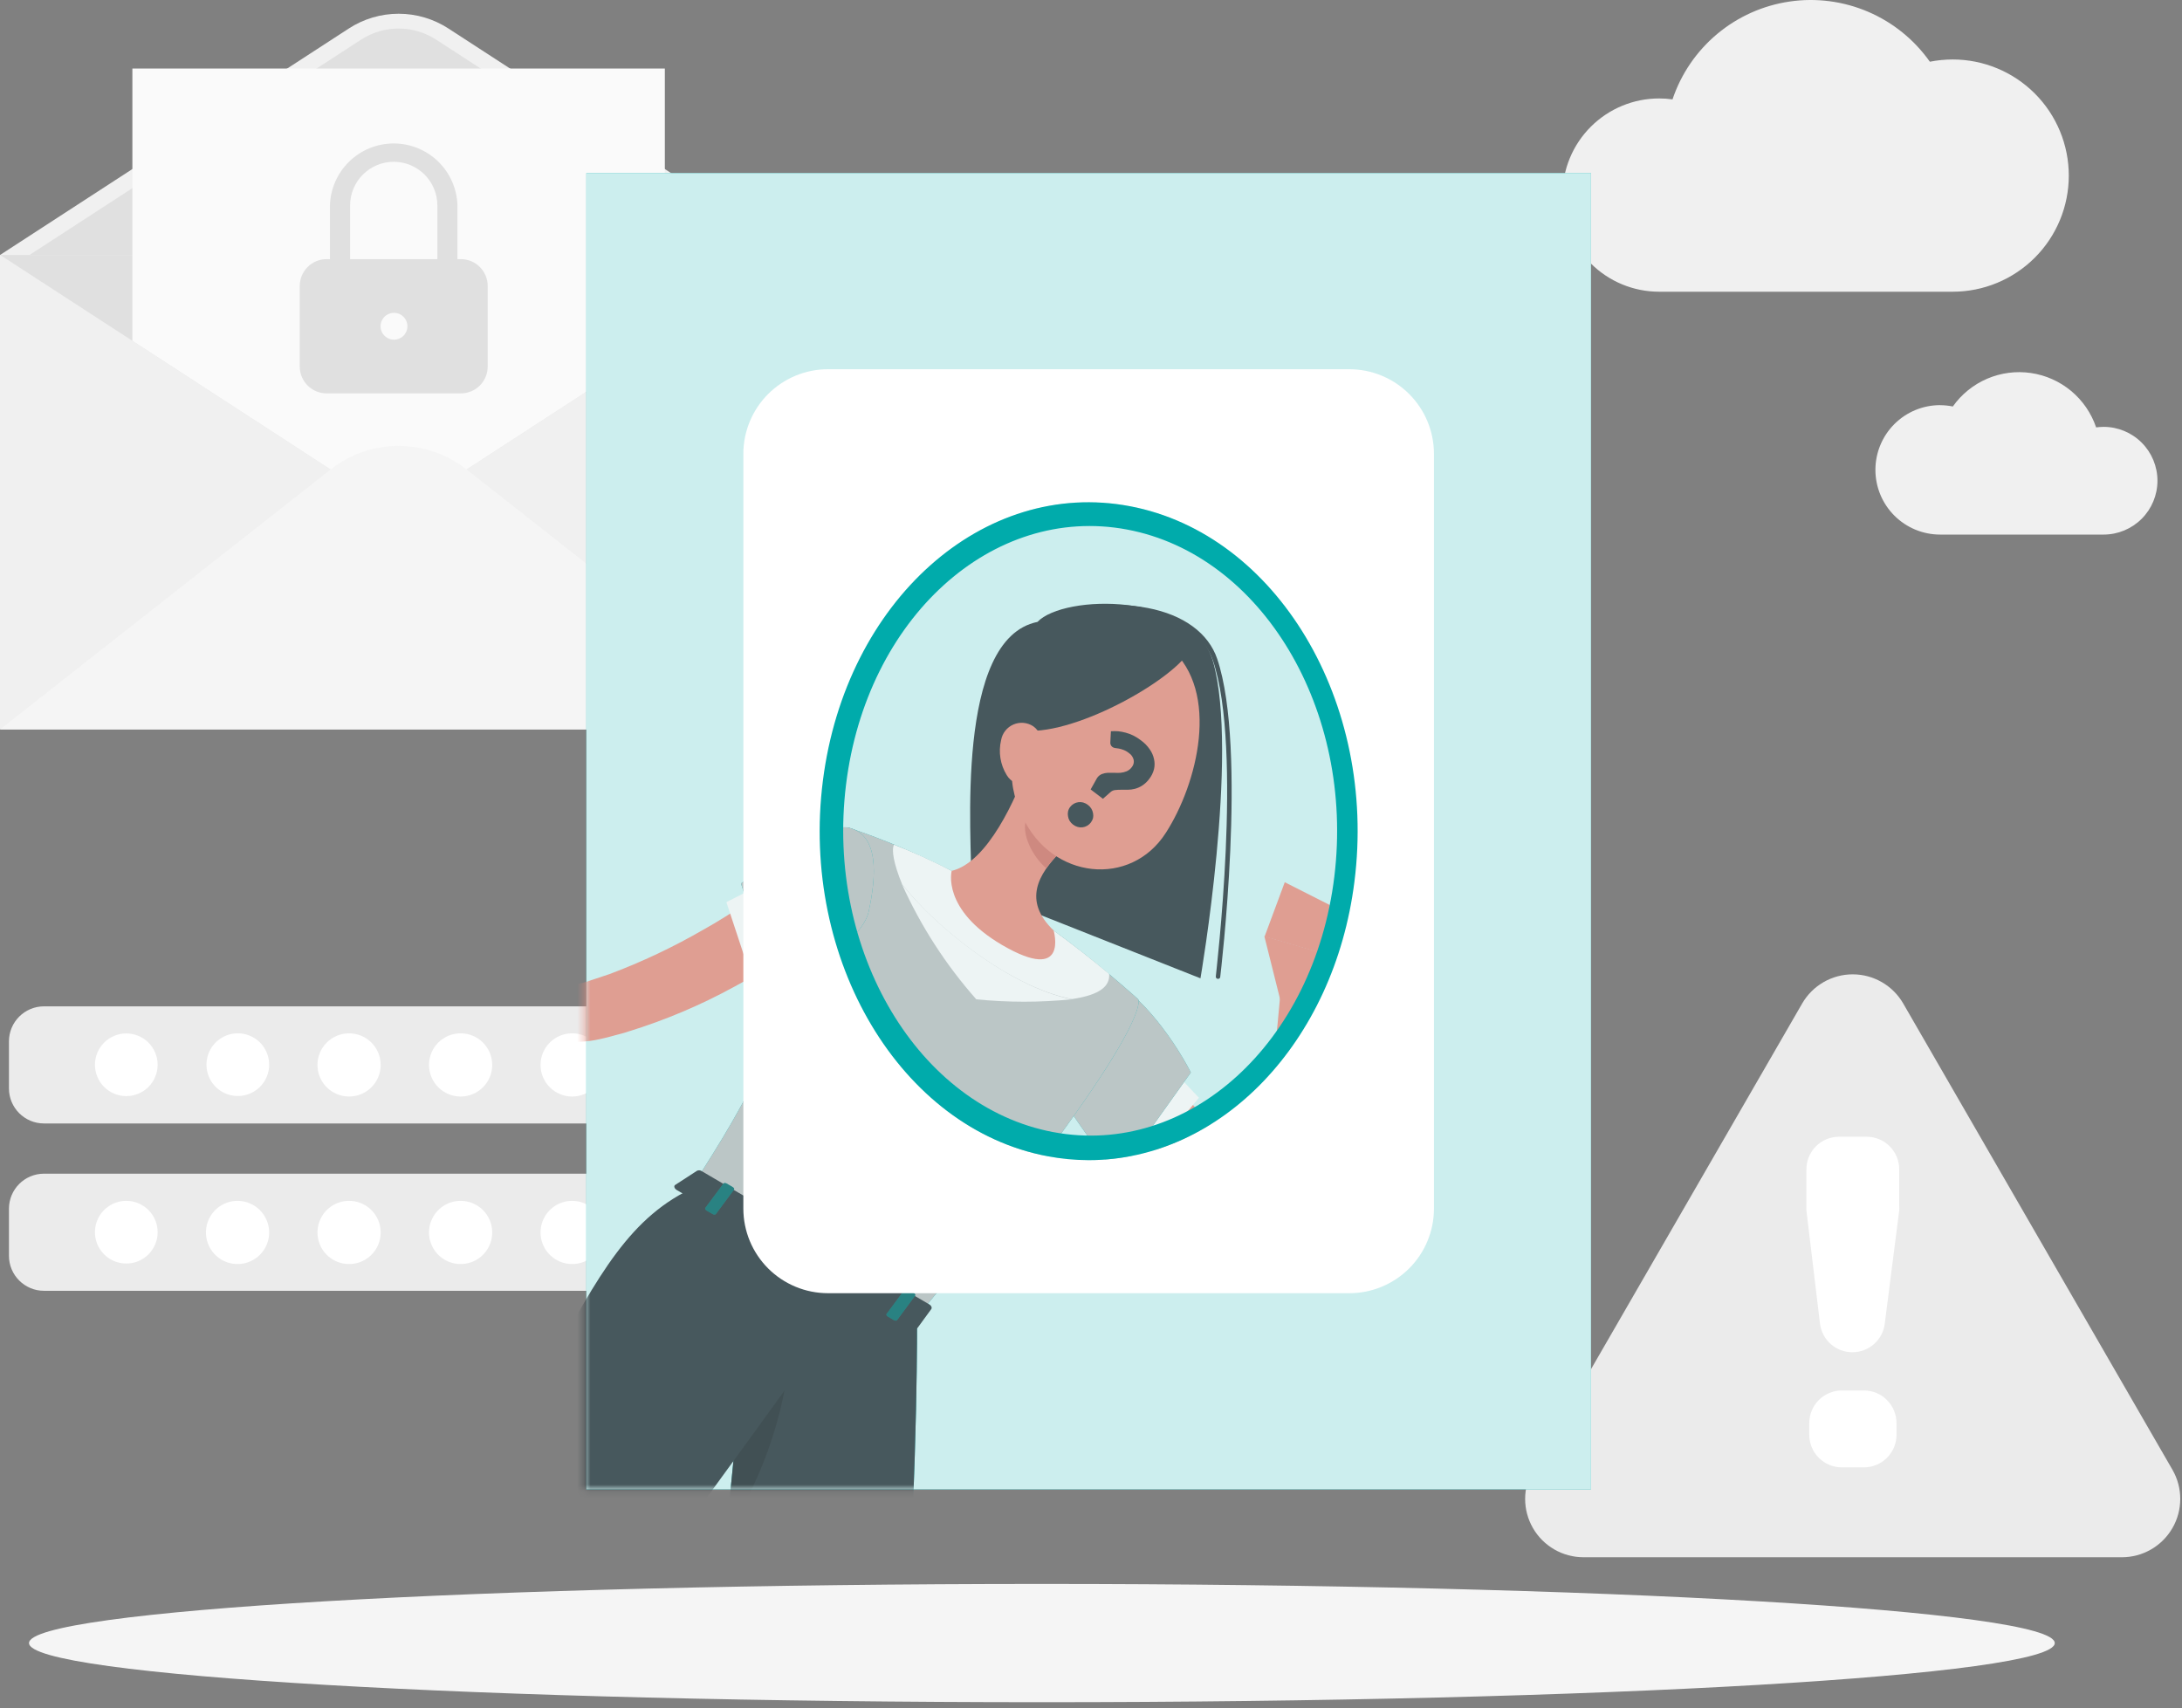 <svg width="327" height="256" viewBox="0 0 327 256" fill="none" xmlns="http://www.w3.org/2000/svg">
<rect x="0" y="0" width="327" height="256" fill="#808080" stroke="none"/>
<path d="M270.079 150.391L229.73 220.27C228.963 221.6 228.56 223.108 228.561 224.643C228.561 226.178 228.966 227.685 229.734 229.014C230.502 230.343 231.606 231.446 232.936 232.213C234.265 232.98 235.773 233.384 237.308 233.383H317.999C319.533 233.382 321.04 232.978 322.368 232.21C323.697 231.443 324.8 230.339 325.567 229.011C326.334 227.682 326.738 226.175 326.738 224.641C326.739 223.107 326.336 221.599 325.569 220.27L285.22 150.391C284.452 149.063 283.348 147.96 282.019 147.194C280.691 146.427 279.184 146.023 277.649 146.023C276.115 146.023 274.608 146.427 273.28 147.194C271.951 147.96 270.847 149.063 270.079 150.391Z" fill="#EBEBEB"/>
<path d="M275.55 170.363H279.738C281.034 170.363 282.277 170.878 283.193 171.794C284.109 172.71 284.624 173.953 284.624 175.248V180.783C284.639 180.987 284.639 181.191 284.624 181.394L282.455 198.374C282.31 199.558 281.735 200.648 280.841 201.437C279.946 202.226 278.794 202.66 277.601 202.657C276.407 202.66 275.254 202.225 274.359 201.434C273.465 200.643 272.891 199.552 272.747 198.367L270.712 181.394C270.696 181.196 270.696 180.997 270.712 180.799V175.256C270.71 173.967 271.217 172.73 272.123 171.813C273.03 170.897 274.261 170.376 275.55 170.363ZM276.035 208.387H279.324C280.619 208.387 281.861 208.901 282.778 209.815C283.695 210.729 284.212 211.97 284.216 213.265V215.026C284.216 215.668 284.09 216.303 283.845 216.896C283.599 217.488 283.239 218.027 282.786 218.48C282.332 218.934 281.794 219.294 281.201 219.539C280.608 219.785 279.973 219.911 279.331 219.911H276.035C275.394 219.913 274.758 219.789 274.164 219.545C273.571 219.3 273.031 218.941 272.577 218.488C272.122 218.035 271.761 217.497 271.515 216.904C271.269 216.311 271.143 215.676 271.143 215.034V213.273C271.143 211.977 271.657 210.734 272.573 209.818C273.489 208.902 274.732 208.387 276.028 208.387H276.035Z" fill="white"/>
<path d="M98.041 150.82H6.594C3.693 150.82 1.341 153.172 1.341 156.073V163.119C1.341 166.02 3.693 168.372 6.594 168.372H98.041C100.942 168.372 103.294 166.02 103.294 163.119V156.073C103.294 153.172 100.942 150.82 98.041 150.82Z" fill="#EBEBEB"/>
<path d="M98.041 175.898H6.594C3.693 175.898 1.341 178.25 1.341 181.152V188.197C1.341 191.099 3.693 193.45 6.594 193.45H98.041C100.942 193.45 103.294 191.099 103.294 188.197V181.152C103.294 178.25 100.942 175.898 98.041 175.898Z" fill="#EBEBEB"/>
<path d="M52.313 164.336C54.929 164.336 57.05 162.215 57.05 159.6C57.05 156.984 54.929 154.863 52.313 154.863C49.698 154.863 47.577 156.984 47.577 159.6C47.577 162.215 49.698 164.336 52.313 164.336Z" fill="white"/>
<path d="M69.029 164.336C71.645 164.336 73.766 162.215 73.766 159.6C73.766 156.984 71.645 154.863 69.029 154.863C66.413 154.863 64.293 156.984 64.293 159.6C64.293 162.215 66.413 164.336 69.029 164.336Z" fill="white"/>
<path d="M85.743 164.336C88.359 164.336 90.48 162.215 90.48 159.6C90.48 156.984 88.359 154.863 85.743 154.863C83.127 154.863 81.007 156.984 81.007 159.6C81.007 162.215 83.127 164.336 85.743 164.336Z" fill="white"/>
<path d="M40.337 159.6C40.329 160.527 40.047 161.431 39.526 162.199C39.005 162.966 38.269 163.562 37.41 163.911C36.551 164.261 35.608 164.348 34.699 164.163C33.791 163.977 32.957 163.527 32.304 162.868C31.651 162.21 31.208 161.373 31.03 160.463C30.852 159.553 30.947 158.61 31.304 157.754C31.66 156.898 32.262 156.167 33.034 155.652C33.806 155.138 34.712 154.863 35.639 154.863C36.26 154.863 36.874 154.986 37.446 155.225C38.019 155.463 38.538 155.813 38.975 156.253C39.411 156.693 39.757 157.216 39.99 157.79C40.224 158.365 40.342 158.98 40.337 159.6Z" fill="white"/>
<path d="M23.623 159.596C23.618 160.84 23.119 162.031 22.237 162.908C21.354 163.785 20.16 164.276 18.916 164.273C17.672 164.271 16.48 163.775 15.601 162.894C14.722 162.014 14.229 160.82 14.229 159.576C14.229 158.332 14.722 157.139 15.601 156.258C16.48 155.378 17.672 154.882 18.916 154.879C20.16 154.876 21.354 155.367 22.237 156.244C23.119 157.121 23.618 158.312 23.623 159.557V159.596Z" fill="white"/>
<path d="M57.05 184.666C57.057 185.603 56.787 186.521 56.273 187.304C55.759 188.087 55.025 188.7 54.162 189.066C53.3 189.431 52.348 189.533 51.428 189.358C50.508 189.183 49.66 188.739 48.992 188.082C48.324 187.425 47.866 186.585 47.676 185.668C47.486 184.75 47.572 183.797 47.923 182.929C48.274 182.061 48.875 181.316 49.65 180.789C50.424 180.262 51.337 179.977 52.274 179.969C52.896 179.964 53.513 180.081 54.09 180.314C54.666 180.548 55.191 180.892 55.635 181.328C56.078 181.765 56.431 182.284 56.674 182.857C56.917 183.429 57.045 184.044 57.05 184.666Z" fill="white"/>
<path d="M73.766 184.666C73.773 185.603 73.503 186.521 72.989 187.304C72.475 188.087 71.74 188.7 70.878 189.066C70.015 189.431 69.064 189.533 68.144 189.358C67.224 189.183 66.376 188.739 65.708 188.082C65.04 187.425 64.582 186.585 64.392 185.668C64.201 184.75 64.287 183.797 64.639 182.929C64.99 182.061 65.591 181.316 66.365 180.789C67.14 180.262 68.053 179.977 68.99 179.969C69.612 179.964 70.229 180.081 70.806 180.314C71.382 180.548 71.907 180.892 72.351 181.328C72.794 181.765 73.147 182.284 73.39 182.857C73.633 183.429 73.76 184.044 73.766 184.666Z" fill="white"/>
<path d="M90.479 184.666C90.487 185.603 90.217 186.521 89.703 187.304C89.189 188.087 88.454 188.7 87.592 189.066C86.729 189.431 85.778 189.533 84.858 189.358C83.937 189.183 83.09 188.739 82.422 188.082C81.754 187.425 81.296 186.585 81.106 185.668C80.915 184.75 81.001 183.797 81.353 182.929C81.704 182.061 82.305 181.316 83.079 180.789C83.854 180.262 84.767 179.977 85.704 179.969C86.326 179.964 86.943 180.081 87.519 180.314C88.096 180.548 88.621 180.892 89.064 181.328C89.508 181.765 89.861 182.284 90.104 182.857C90.347 183.429 90.474 184.044 90.479 184.666Z" fill="white"/>
<path d="M40.337 184.666C40.345 185.603 40.074 186.521 39.56 187.304C39.046 188.087 38.312 188.7 37.449 189.066C36.587 189.431 35.635 189.533 34.715 189.358C33.795 189.183 32.947 188.739 32.279 188.082C31.611 187.425 31.153 186.585 30.963 185.667C30.773 184.75 30.859 183.797 31.21 182.929C31.561 182.06 32.162 181.316 32.937 180.789C33.711 180.262 34.625 179.977 35.561 179.969H35.64C36.882 179.981 38.069 180.48 38.947 181.358C39.826 182.236 40.325 183.424 40.337 184.666Z" fill="white"/>
<path d="M23.623 184.666C23.623 185.595 23.348 186.503 22.831 187.276C22.315 188.048 21.582 188.65 20.723 189.006C19.865 189.361 18.921 189.454 18.009 189.273C17.098 189.092 16.261 188.644 15.604 187.987C14.947 187.331 14.5 186.494 14.319 185.582C14.137 184.671 14.231 183.727 14.586 182.868C14.942 182.01 15.544 181.277 16.316 180.76C17.089 180.244 17.997 179.969 18.926 179.969C20.172 179.969 21.366 180.464 22.247 181.345C23.128 182.225 23.623 183.42 23.623 184.666Z" fill="white"/>
<path d="M292.632 8.913C291.483 8.915 290.338 9.028 289.211 9.25C286.883 5.952 283.687 3.363 279.977 1.771C276.268 0.179 272.19 -0.354 268.195 0.23C264.201 0.815 260.447 2.495 257.349 5.083C254.252 7.672 251.932 11.068 250.646 14.894C249.983 14.8 249.313 14.753 248.642 14.754C244.801 14.754 241.117 16.279 238.401 18.995C235.685 21.712 234.159 25.395 234.159 29.237C234.159 33.078 235.685 36.762 238.401 39.478C241.117 42.194 244.801 43.72 248.642 43.72H292.632C297.248 43.72 301.674 41.886 304.938 38.622C308.202 35.359 310.035 30.932 310.035 26.317C310.035 21.701 308.202 17.274 304.938 14.011C301.674 10.747 297.248 8.913 292.632 8.913Z" fill="#F0F0F0"/>
<path d="M290.754 60.724C291.393 60.727 292.03 60.792 292.656 60.92C293.953 59.086 295.732 57.646 297.796 56.76C299.861 55.874 302.13 55.577 304.353 55.901C306.576 56.225 308.666 57.158 310.392 58.596C312.117 60.035 313.411 61.923 314.13 64.051C314.502 64.006 314.875 63.98 315.25 63.973C317.39 63.973 319.443 64.823 320.957 66.337C322.471 67.851 323.321 69.904 323.321 72.045C323.321 74.185 322.471 76.238 320.957 77.752C319.443 79.266 317.39 80.116 315.25 80.116H290.754C288.181 80.116 285.714 79.094 283.895 77.275C282.076 75.456 281.054 72.989 281.054 70.416C281.054 67.844 282.076 65.376 283.895 63.557C285.714 61.738 288.181 60.716 290.754 60.716V60.724Z" fill="#F0F0F0"/>
<path d="M119.466 38.195H0V109.319H119.466V38.195Z" fill="#F0F0F0"/>
<path d="M59.733 76.987L119.474 38.195H0L59.733 76.987Z" fill="#E0E0E0"/>
<path d="M67.202 4.272L119.474 38.218H0L52.272 4.272C54.494 2.828 57.087 2.059 59.737 2.059C62.387 2.059 64.98 2.828 67.202 4.272Z" fill="#F0F0F0"/>
<path d="M4.438 38.199L54.104 5.944C55.781 4.856 57.737 4.277 59.737 4.277C61.736 4.277 63.692 4.856 65.37 5.944L115.043 38.199H4.438Z" fill="#E0E0E0"/>
<path d="M99.636 51.073L59.733 76.986L19.838 51.073V10.27H99.636V51.073Z" fill="#FAFAFA"/>
<path d="M49.548 70.362L0 109.318H119.474L69.926 70.362C67.024 68.071 63.435 66.824 59.737 66.824C56.039 66.824 52.45 68.071 49.548 70.362Z" fill="#F5F5F5"/>
<path d="M69.065 38.836H48.945C47.878 38.836 46.854 39.26 46.099 40.014C45.345 40.769 44.921 41.793 44.921 42.86V54.932C44.921 55.999 45.345 57.023 46.099 57.777C46.854 58.532 47.878 58.956 48.945 58.956H69.065C70.132 58.956 71.155 58.532 71.91 57.777C72.665 57.023 73.089 55.999 73.089 54.932V42.86C73.089 41.793 72.665 40.769 71.91 40.014C71.155 39.26 70.132 38.836 69.065 38.836ZM59.044 50.908C58.646 50.908 58.257 50.79 57.926 50.569C57.595 50.348 57.337 50.033 57.185 49.666C57.033 49.298 56.993 48.894 57.071 48.503C57.148 48.113 57.34 47.755 57.621 47.473C57.903 47.192 58.261 47 58.651 46.922C59.042 46.845 59.446 46.885 59.814 47.037C60.181 47.189 60.496 47.447 60.717 47.778C60.938 48.109 61.056 48.498 61.056 48.896C61.056 49.429 60.844 49.941 60.467 50.319C60.089 50.696 59.578 50.908 59.044 50.908Z" fill="#E0E0E0"/>
<path d="M67.053 40.344C66.854 40.345 66.657 40.307 66.474 40.231C66.29 40.156 66.123 40.044 65.982 39.904C65.842 39.764 65.731 39.596 65.655 39.413C65.579 39.229 65.541 39.032 65.542 38.833V30.785C65.542 29.052 64.853 27.389 63.627 26.163C62.402 24.937 60.739 24.248 59.005 24.248C57.271 24.248 55.609 24.937 54.383 26.163C53.157 27.389 52.468 29.052 52.468 30.785V38.833C52.468 39.234 52.309 39.618 52.026 39.902C51.742 40.185 51.358 40.344 50.957 40.344C50.556 40.344 50.172 40.185 49.889 39.902C49.605 39.618 49.446 39.234 49.446 38.833V30.785C49.517 28.299 50.555 25.938 52.34 24.204C54.124 22.47 56.513 21.5 59.001 21.5C61.489 21.5 63.879 22.47 65.663 24.204C67.447 25.938 68.485 28.299 68.556 30.785V38.833C68.557 39.031 68.519 39.228 68.444 39.411C68.369 39.594 68.258 39.761 68.119 39.901C67.979 40.042 67.813 40.153 67.63 40.229C67.447 40.305 67.251 40.344 67.053 40.344Z" fill="#E0E0E0"/>
<path d="M156.14 255.107C239.972 255.107 307.931 251.139 307.931 246.245C307.931 241.351 239.972 237.383 156.14 237.383C72.308 237.383 4.349 241.351 4.349 246.245C4.349 251.139 72.308 255.107 156.14 255.107Z" fill="#F5F5F5"/>
<path d="M238.429 25.938H87.875V223.206H238.429V25.938Z" fill="#00ABAB"/>
<path opacity="0.8" d="M238.429 25.938H87.875V223.206H238.429V25.938Z" fill="white"/>
<mask id="mask0_3895_5804" style="mask-type:alpha" maskUnits="userSpaceOnUse" x="87" y="25" width="152" height="199">
<path opacity="0.8" d="M238.195 25.859H87.641V223.128H238.195V25.859Z" fill="white"/>
</mask>
<g mask="url(#mask0_3895_5804)">
<path d="M171.372 153.724L171.669 154.405L172.061 155.188C172.319 155.721 172.609 156.261 172.898 156.801C173.485 157.874 174.159 158.954 174.785 159.987C176.111 162.105 177.573 164.134 179.161 166.062C180.771 167.987 182.491 169.817 184.313 171.543C185.26 172.372 186.176 173.226 187.162 174.063L188.634 175.222L188.971 175.496C188.812 175.446 188.65 175.412 188.485 175.394C188.12 175.358 187.751 175.415 187.413 175.559C187.206 175.621 187.022 175.74 186.88 175.903C186.794 176.028 187.021 175.825 187.209 175.496C187.71 174.578 188.104 173.607 188.383 172.599C189.075 170.153 189.617 167.667 190.004 165.154C190.435 162.555 190.787 159.893 191.069 157.239C191.351 154.586 191.632 151.869 191.852 149.223L196.721 149.145C197.019 151.955 197.144 154.695 197.261 157.49C197.379 160.285 197.324 163.056 197.261 165.898C197.149 168.813 196.817 171.715 196.267 174.58C195.935 176.231 195.409 177.836 194.701 179.363C194.2 180.449 193.508 181.435 192.658 182.276C192.002 182.895 191.231 183.379 190.388 183.701C189.409 184.067 188.357 184.196 187.319 184.076C186.473 183.956 185.655 183.691 184.9 183.293C184.595 183.141 184.3 182.971 184.015 182.785L183.537 182.471L181.698 181.211C180.437 180.381 179.349 179.457 178.183 178.541C175.914 176.648 173.787 174.592 171.818 172.388C169.86 170.17 168.063 167.815 166.44 165.342C165.657 164.082 164.874 162.821 164.169 161.561C163.817 160.888 163.472 160.238 163.144 159.541L162.666 158.469C162.502 158.093 162.376 157.787 162.173 157.271L171.372 153.724Z" fill="#E4897B"/>
<path d="M175.629 160.238L167.158 171.919L170.665 175.363L179.676 164.521L175.629 160.238Z" fill="#F5F5F5"/>
<path d="M162.344 144.827C171.887 147.348 178.463 160.735 178.463 160.735L167.448 176.173C167.448 176.173 154.194 159.498 154.531 154.253C154.86 148.71 156.598 143.277 162.344 144.827Z" fill="#00ABAB"/>
<path d="M162.344 144.827C171.887 147.348 178.463 160.735 178.463 160.735L167.448 176.173C167.448 176.173 154.194 159.498 154.531 154.253C154.86 148.71 156.598 143.277 162.344 144.827Z" fill="#B7BBBC"/>
<path d="M170.57 149.756C170.57 149.756 173.702 153.459 137.392 197.41L103.783 177.728C112.356 164.42 117.311 155.957 127.199 124.047C132.483 125.824 137.629 127.985 142.598 130.513C147.867 133.167 152.963 136.151 157.856 139.446C164.072 143.877 170.57 149.756 170.57 149.756Z" fill="#00ABAB"/>
<path d="M170.57 149.756C170.57 149.756 173.702 153.459 137.392 197.41L103.783 177.728C112.356 164.42 117.311 155.957 127.199 124.047C132.483 125.824 137.629 127.985 142.598 130.513C147.867 133.167 152.963 136.151 157.856 139.446C164.072 143.877 170.57 149.756 170.57 149.756Z" fill="#B7BBBC"/>
<path d="M166.219 145.958C163.871 143.993 160.81 141.566 157.874 139.445C153 136.11 147.896 133.125 142.6 130.512C139.625 128.946 136.58 127.6 133.988 126.598C133.573 127.294 133.91 129.408 135.186 132.508C140.024 138.771 151.266 147.931 160.637 149.732C164.99 149.097 166.352 147.712 166.219 145.958Z" fill="#F5F5F5"/>
<path d="M135.154 132.48C137.979 138.773 141.74 144.601 146.31 149.766C151.063 150.244 155.852 150.244 160.605 149.766C151.258 147.903 140.016 138.72 135.154 132.48Z" fill="#F5F5F5"/>
<path d="M137.433 197.413C137.433 197.413 137.973 283.764 122.668 308.682C106.737 334.603 85.967 366.216 85.967 366.216L67.961 365.347C67.961 365.347 88.965 318.578 96.872 296.869C107.754 266.94 112.812 183.023 112.812 183.023L137.433 197.413Z" fill="#00ABAB"/>
<path d="M137.433 197.413C137.433 197.413 137.973 283.764 122.668 308.682C106.737 334.603 85.967 366.216 85.967 366.216L67.961 365.347C67.961 365.347 88.965 318.578 96.872 296.869C107.754 266.94 112.812 183.023 112.812 183.023L137.433 197.413Z" fill="#263238"/>
<path opacity="0.2" d="M118.308 199.824C115.396 202.286 112.891 205.193 110.886 208.436C110.315 214.863 109.626 222.089 108.827 229.644C114.315 222.214 118.644 209.148 118.308 199.824Z" fill="black"/>
<path d="M129.119 192.256C129.119 192.256 90.923 246.267 67.123 275.398C47.896 298.884 -7.766 315.715 -7.766 315.715L-14.562 304.379C-14.562 304.379 29.718 279.75 42.925 263.85C85.2 212.963 84.675 186.541 104.31 177.836L129.119 192.256Z" fill="#263238"/>
<path d="M191.999 150.384L189.479 140.309L199.092 143.096C199.092 143.096 198.826 149.875 195.499 152.083L191.999 150.384Z" fill="#E4897B"/>
<path d="M192.538 132.219L199.294 135.64L199.129 143.155L189.516 140.361L192.538 132.219Z" fill="#E4897B"/>
<path d="M104.459 175.459L101.179 177.588C100.929 177.752 101.069 178.159 101.461 178.371L136.721 199.015C137.019 199.187 137.363 199.187 137.504 199.015L139.571 196.181C139.704 195.978 139.571 195.649 139.219 195.461L105.195 175.537C105.091 175.458 104.968 175.408 104.838 175.395C104.708 175.381 104.577 175.403 104.459 175.459Z" fill="#263238"/>
<path d="M124.445 138.504C122.097 140.414 119.795 141.949 117.399 143.546C115.004 145.143 112.554 146.521 110.033 147.883C104.976 150.653 99.651 152.903 94.14 154.6C93.459 154.843 92.731 154.999 92.034 155.195C91.338 155.391 90.672 155.571 89.842 155.743C88.045 156.147 86.192 156.242 84.362 156.025C82.418 155.791 80.548 155.136 78.882 154.107C77.327 153.127 75.963 151.872 74.858 150.404C72.999 147.802 71.669 144.86 70.944 141.745C70.578 140.31 70.316 138.85 70.161 137.377C69.963 135.906 69.866 134.422 69.871 132.938L74.709 132.523C75.291 134.982 76.077 137.389 77.058 139.718C77.917 141.85 79.162 143.806 80.73 145.487C81.291 146.121 81.975 146.633 82.741 146.993C83.507 147.352 84.338 147.551 85.184 147.578C86.075 147.577 86.96 147.437 87.807 147.163C88.903 146.81 90.156 146.38 91.361 145.981C96.212 144.156 100.904 141.936 105.39 139.342C107.684 138.081 109.876 136.633 112.092 135.232C114.307 133.83 116.491 132.257 118.355 130.824L124.445 138.504Z" fill="#E4897B"/>
<path d="M108.857 135.2L113.21 148.376L117.312 145.926L113.476 132.852L108.857 135.2Z" fill="#F5F5F5"/>
<path d="M106.8 181.949L105.892 181.425C105.719 181.307 105.625 181.135 105.704 181.033L108.428 177.369C108.499 177.268 108.718 177.268 108.89 177.369L109.814 177.909C109.986 178.011 110.08 178.183 110.002 178.285L107.277 181.949C107.207 182.051 106.972 182.051 106.8 181.949Z" fill="#00ABAB"/>
<path d="M133.958 197.844L133.05 197.303C132.87 197.202 132.784 197.029 132.862 196.928L135.586 193.256C135.657 193.154 135.876 193.154 136.048 193.256L136.972 193.788C137.144 193.898 137.23 194.078 137.144 194.18L134.436 197.844C134.373 197.945 134.146 197.945 133.958 197.844Z" fill="#00ABAB"/>
<path d="M120.382 189.889L119.497 189.364C119.317 189.262 119.231 189.082 119.317 188.973L122.026 185.317C122.12 185.207 122.315 185.207 122.511 185.317L123.411 185.849C123.607 185.951 123.677 186.123 123.607 186.24L120.883 189.889C120.773 190.006 120.562 190.006 120.382 189.889Z" fill="#00ABAB"/>
<path opacity="0.4" d="M106.8 181.949L105.892 181.425C105.719 181.307 105.625 181.135 105.704 181.033L108.428 177.369C108.499 177.268 108.718 177.268 108.89 177.369L109.814 177.909C109.986 178.011 110.08 178.183 110.002 178.285L107.277 181.949C107.207 182.051 106.972 182.051 106.8 181.949Z" fill="black"/>
<path opacity="0.4" d="M133.958 197.844L133.05 197.303C132.87 197.202 132.784 197.029 132.862 196.928L135.586 193.256C135.657 193.154 135.876 193.154 136.048 193.256L136.972 193.788C137.144 193.898 137.23 194.078 137.144 194.18L134.436 197.844C134.373 197.945 134.146 197.945 133.958 197.844Z" fill="black"/>
<path opacity="0.4" d="M120.382 189.889L119.497 189.364C119.317 189.262 119.231 189.082 119.317 188.973L122.026 185.317C122.12 185.207 122.315 185.207 122.511 185.317L123.411 185.849C123.607 185.951 123.677 186.123 123.607 186.24L120.883 189.889C120.773 190.006 120.562 190.006 120.382 189.889Z" fill="black"/>
<path d="M145.598 133.036C145.598 125.474 143.077 95.725 155.478 93.204C159.393 89.07 178.816 88.64 181.791 99.154C185.705 112.948 179.904 146.619 179.904 146.619L145.598 133.036Z" fill="#263238"/>
<path d="M182.486 146.698C182.403 146.689 182.326 146.646 182.273 146.58C182.22 146.514 182.196 146.43 182.205 146.346C182.205 146.002 186.299 112.322 181.774 98.99C180.514 95.334 177.014 92.774 171.824 91.764C165.067 90.441 157.732 92.093 155.728 94.442C155.669 94.499 155.591 94.531 155.509 94.531C155.427 94.531 155.348 94.499 155.289 94.442C155.26 94.412 155.236 94.376 155.22 94.338C155.204 94.299 155.195 94.257 155.195 94.215C155.195 94.172 155.204 94.131 155.22 94.092C155.236 94.053 155.26 94.017 155.289 93.988C157.638 91.24 165.608 89.862 171.988 91.115C177.406 92.156 181.109 94.896 182.416 98.748C186.98 112.244 182.909 146.041 182.87 146.377C182.871 146.421 182.863 146.463 182.847 146.503C182.831 146.543 182.807 146.58 182.776 146.61C182.745 146.64 182.708 146.663 182.668 146.679C182.627 146.694 182.584 146.701 182.541 146.698H182.486Z" fill="#263238"/>
<path d="M154.194 114.223C152.291 119.703 147.978 129.254 142.623 130.514C142.623 130.514 141.057 136.284 150.185 141.631C160.269 147.503 157.897 139.447 157.897 139.447C153.199 134.937 155.689 130.953 158.883 127.704L154.194 114.223Z" fill="#E4897B"/>
<path d="M156.082 119.715L158.853 127.684C158.109 128.443 157.423 129.257 156.802 130.119C154.884 128.553 152.833 124.874 153.89 122.557C154.444 121.486 155.187 120.523 156.082 119.715Z" fill="#CE6F64"/>
<path d="M154.273 103.32C151.658 112.487 150.358 116.3 153.271 122.492C157.647 131.816 169.453 133.014 174.698 124.841C179.458 117.474 182.91 103.703 175.403 97.119C173.757 95.651 171.763 94.627 169.611 94.144C167.459 93.66 165.22 93.733 163.104 94.356C160.988 94.979 159.066 96.132 157.52 97.704C155.973 99.276 154.853 101.217 154.265 103.343L154.273 103.32Z" fill="#E4897B"/>
<path d="M151.595 109.098C158.109 111.525 173.422 103.446 177.586 98.498C178.142 90.857 160.238 93.871 160.238 93.871C160.238 93.871 150.679 90.936 151.595 109.098Z" fill="#263238"/>
<path d="M150.029 110.924C149.818 111.811 149.784 112.731 149.929 113.631C150.074 114.531 150.396 115.394 150.875 116.17C152.135 118.237 154.452 117.43 155.462 115.387C156.363 113.524 156.785 110.181 154.828 108.834C154.394 108.55 153.895 108.379 153.378 108.335C152.861 108.292 152.341 108.377 151.865 108.585C151.389 108.792 150.972 109.114 150.651 109.523C150.331 109.931 150.117 110.413 150.029 110.924Z" fill="#E4897B"/>
<path d="M127.224 124.051C123.255 123.112 111.05 132.404 111.05 132.404L116.225 148.931C116.225 148.931 128.993 141.885 130.175 136.655C131.35 131.261 131.749 125.139 127.224 124.051Z" fill="#00ABAB"/>
<path d="M127.224 124.051C123.255 123.112 111.05 132.404 111.05 132.404L116.225 148.931C116.225 148.931 128.993 141.885 130.175 136.655C131.35 131.261 131.749 125.139 127.224 124.051Z" fill="#B7BBBC"/>
<path d="M160.371 120.943C160.518 120.746 160.703 120.581 160.916 120.457C161.128 120.333 161.364 120.254 161.608 120.223C161.849 120.192 162.093 120.208 162.328 120.27C162.581 120.341 162.818 120.461 163.025 120.622C163.232 120.771 163.407 120.958 163.542 121.175C163.676 121.391 163.766 121.632 163.808 121.883C163.854 122.118 163.854 122.36 163.808 122.595C163.743 122.839 163.631 123.068 163.479 123.268C163.329 123.466 163.141 123.632 162.925 123.756C162.71 123.879 162.473 123.959 162.226 123.989C161.985 124.017 161.74 123.998 161.506 123.934C161.257 123.862 161.023 123.746 160.817 123.589C160.606 123.432 160.428 123.235 160.292 123.01C160.169 122.804 160.09 122.575 160.058 122.337C160.011 122.099 160.011 121.854 160.058 121.617C160.113 121.373 160.22 121.143 160.371 120.943ZM166.485 109.592C166.845 109.568 167.206 109.568 167.565 109.592C167.946 109.632 168.323 109.702 168.693 109.803C169.089 109.909 169.475 110.053 169.844 110.234C170.251 110.437 170.636 110.681 170.994 110.962C171.505 111.329 171.947 111.782 172.302 112.3C172.614 112.739 172.833 113.237 172.944 113.764C173.057 114.262 173.057 114.778 172.944 115.275C172.81 115.805 172.568 116.301 172.231 116.731C171.943 117.127 171.584 117.466 171.174 117.734C170.837 117.951 170.467 118.115 170.078 118.219C169.723 118.311 169.357 118.358 168.99 118.36H167.957C167.672 118.358 167.387 118.374 167.103 118.407C166.867 118.431 166.643 118.526 166.461 118.681L165.287 119.714L163.447 118.313L164.324 116.747C164.342 116.706 164.363 116.667 164.387 116.63L164.465 116.52C164.641 116.284 164.88 116.102 165.154 115.996C165.431 115.894 165.721 115.834 166.015 115.816C166.321 115.816 166.642 115.816 166.963 115.816C167.283 115.839 167.605 115.839 167.925 115.816C168.235 115.788 168.538 115.714 168.826 115.596C169.138 115.466 169.409 115.252 169.609 114.978C169.734 114.829 169.825 114.654 169.875 114.466C169.925 114.278 169.933 114.081 169.898 113.89C169.801 113.471 169.549 113.105 169.194 112.864C168.94 112.657 168.655 112.493 168.348 112.379C168.125 112.293 167.894 112.228 167.659 112.183L167.111 112.105C166.964 112.089 166.824 112.035 166.704 111.948C166.591 111.863 166.503 111.749 166.449 111.618C166.395 111.488 166.378 111.344 166.399 111.204L166.485 109.592Z" fill="#263238"/>
</g>
<path d="M157.003 173.284C135.082 169.119 120.059 143.934 123.449 117.034C126.839 90.135 147.366 71.698 169.294 75.863C191.222 80.028 206.238 105.213 202.848 132.112V132.167C199.419 159.043 178.908 177.441 157.003 173.284ZM124.083 193.81H202.214C205.577 193.81 208.803 192.474 211.182 190.096C213.56 187.717 214.896 184.492 214.896 181.128V68.019C214.896 66.353 214.568 64.704 213.931 63.165C213.293 61.626 212.359 60.228 211.182 59.051C210.004 57.873 208.606 56.939 207.067 56.301C205.528 55.664 203.879 55.336 202.214 55.336H124.083C122.417 55.336 120.768 55.664 119.23 56.301C117.691 56.939 116.293 57.873 115.115 59.051C113.937 60.228 113.003 61.626 112.366 63.165C111.728 64.704 111.4 66.353 111.4 68.019V181.128C111.4 184.492 112.737 187.717 115.115 190.096C117.493 192.474 120.719 193.81 124.083 193.81Z" fill="white"/>
<path d="M163.148 173.87C161.07 173.862 158.997 173.663 156.955 173.275C134.965 169.118 119.894 143.878 123.323 116.978C126.752 90.079 147.365 71.673 169.364 75.87C191.363 80.066 206.402 105.274 202.973 132.174C199.943 156.184 182.994 173.877 163.148 173.87ZM157.848 169.666C178.062 173.462 196.921 156.357 199.966 131.383C203.012 106.409 189.108 83.158 168.902 79.361C148.696 75.564 129.837 92.67 126.784 117.628C123.73 142.586 137.626 165.837 157.824 169.666H157.848Z" fill="#00ABAB"/>
</svg>
